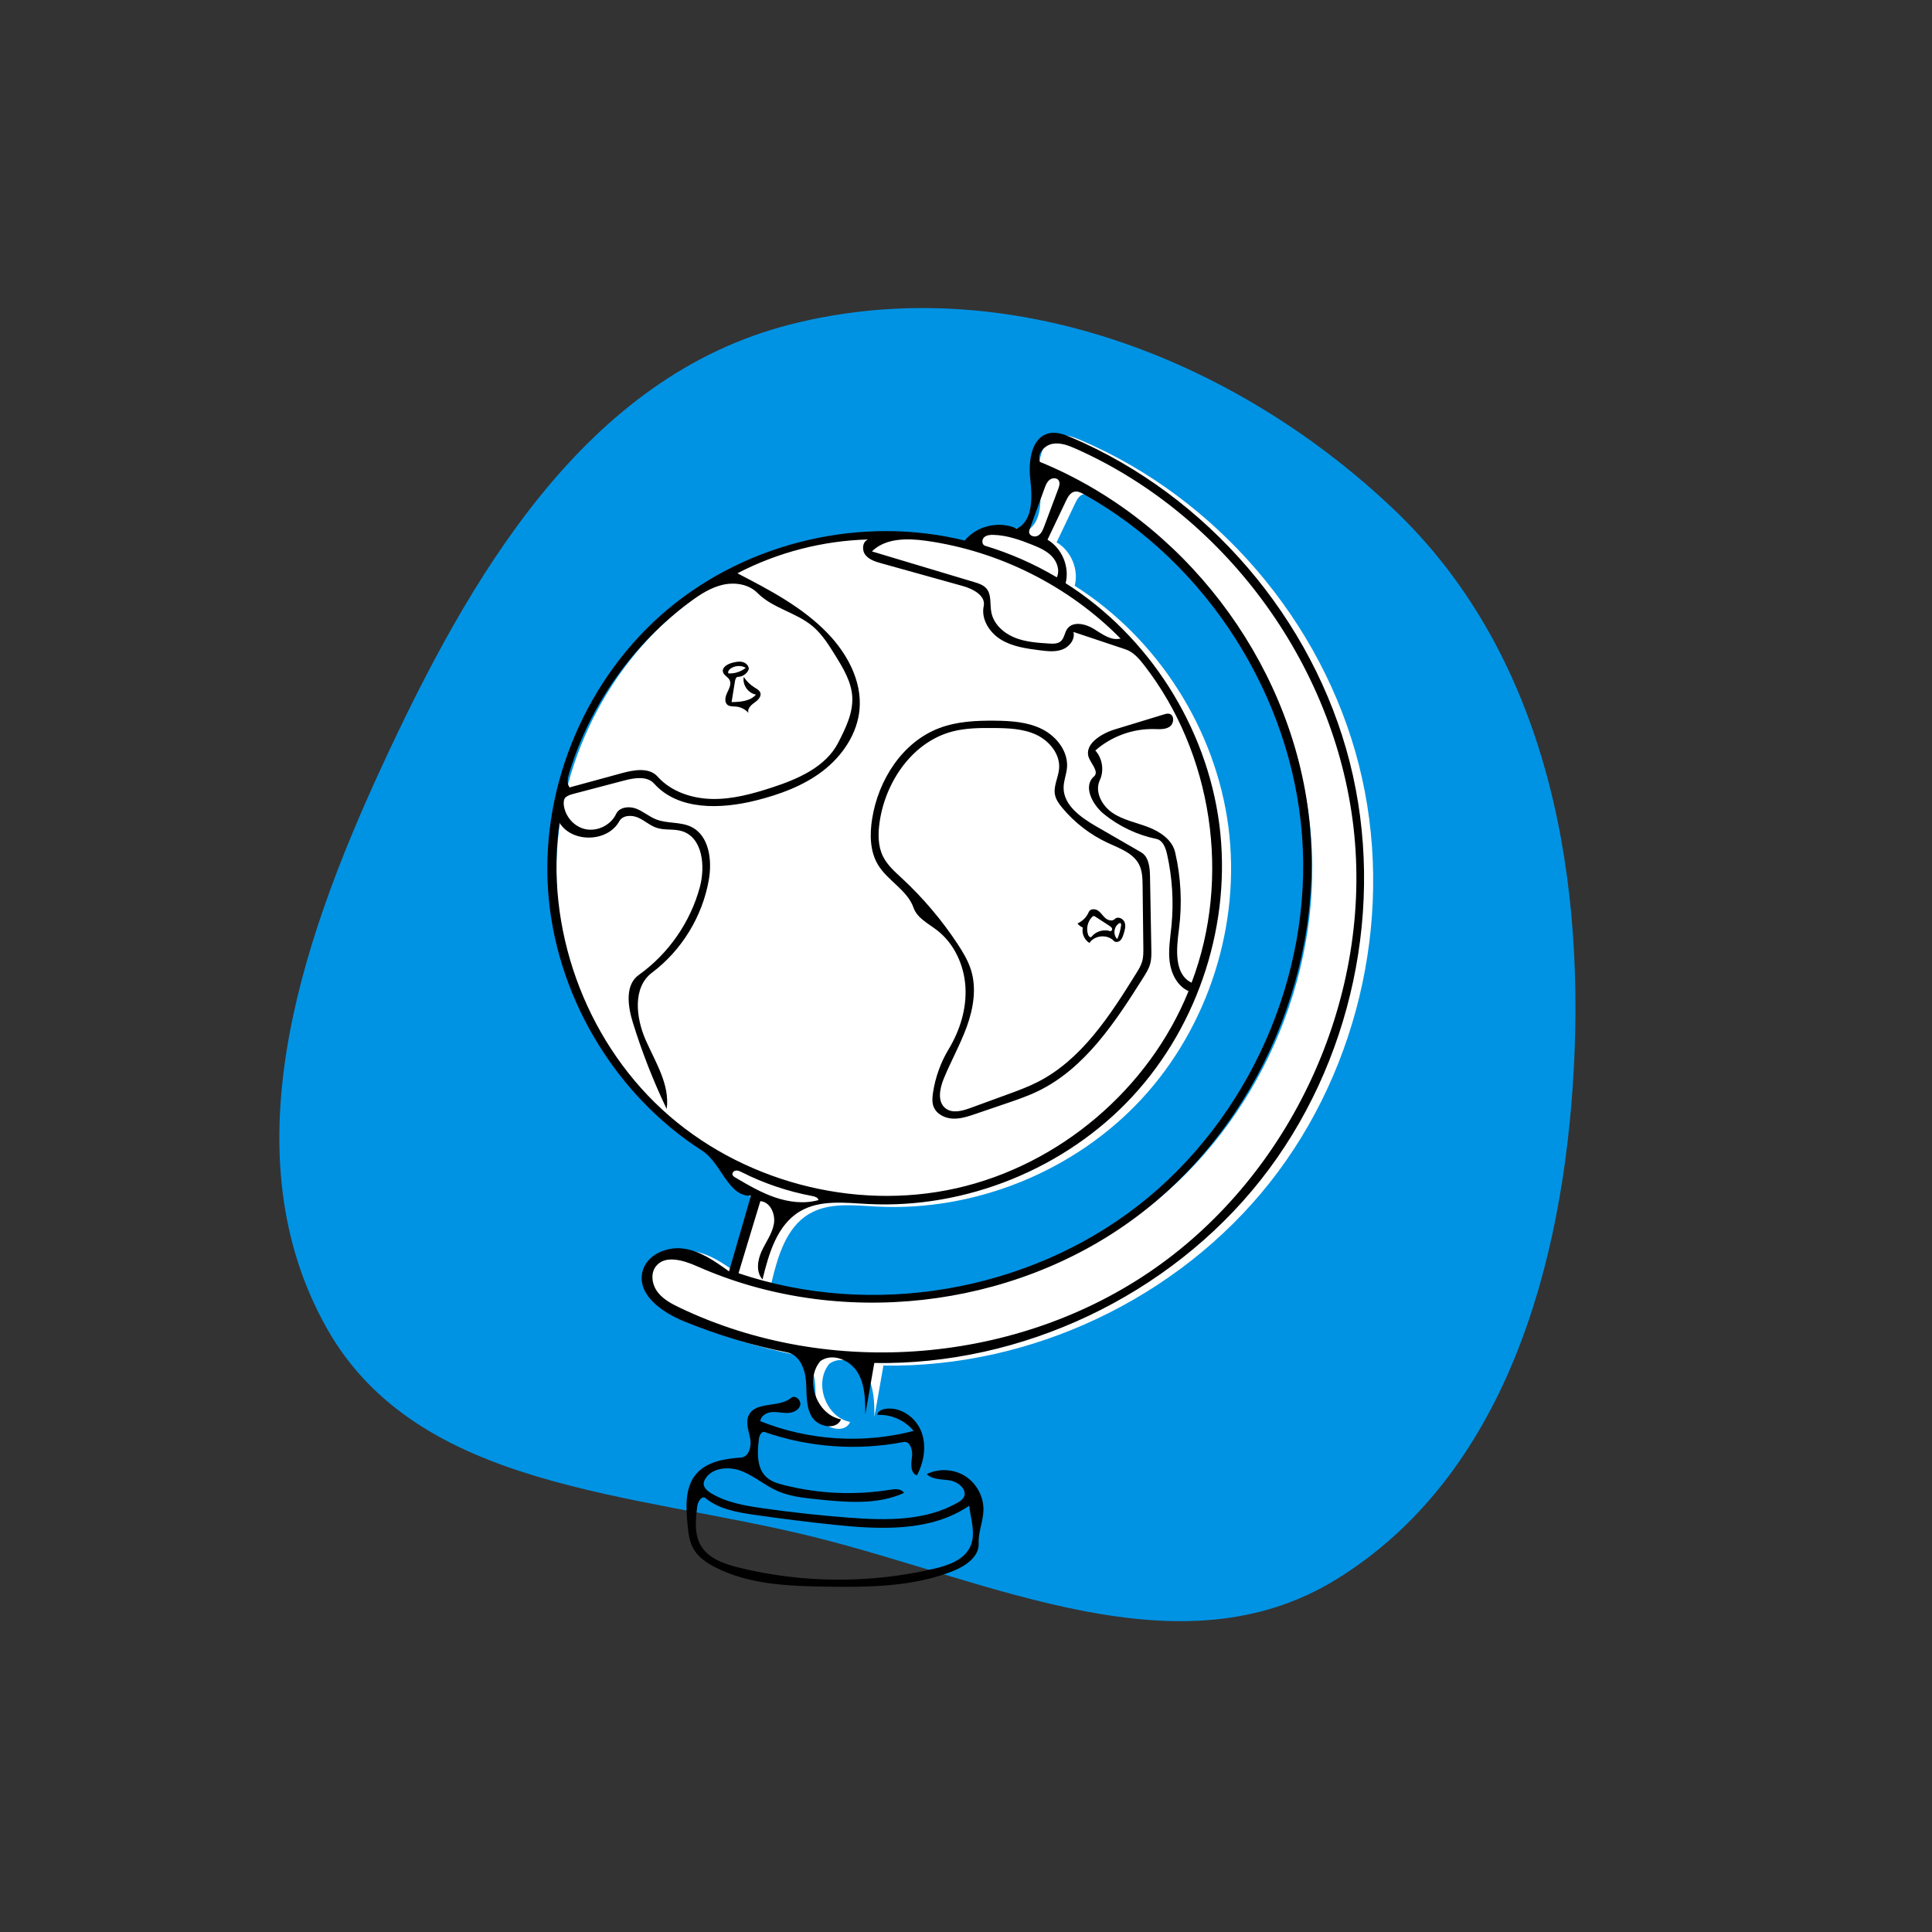 <svg width="612" height="612" viewBox="0 0 612 612" fill="none" xmlns="http://www.w3.org/2000/svg">
<rect x="0" y="0" width="612" height="612" fill="#333333" stroke="none"/>
<path fill-rule="evenodd" clip-rule="evenodd" d="M441.418 161.264C488.783 206.235 502.013 273.301 498.536 338.506C495.203 400.987 476.59 467.441 423.337 500.277C373.799 530.822 314.386 500.942 257.895 486.887C200.725 472.663 132.369 472.049 103.489 420.699C72.81 366.15 94.574 299.925 120.801 243.122C148.871 182.328 185.387 119.361 250.273 102.795C318.182 85.457 390.579 112.995 441.418 161.264Z" fill="#0093E4"/>
<g clip-path="url(#clip0_13_937)">
<path d="M335.232 138.054C337.62 137.534 340.063 138.455 342.311 139.413C385.328 157.742 418.892 196.895 430.432 242.208C441.971 287.521 431.222 337.96 402.211 374.632C373.2 411.303 326.588 433.37 279.836 432.568C278.886 437.998 277.935 443.428 276.985 448.859C276.984 444.257 276.91 439.386 274.495 435.468C272.081 431.55 266.423 429.255 262.725 431.994C257.673 438.028 261.578 448.963 269.309 450.431C267.797 453.978 261.965 452.873 260.005 449.553C258.045 446.233 258.49 442.098 258.188 438.254C257.886 434.41 256.112 429.99 252.33 429.236C241.105 426.997 230.095 423.681 219.5 419.347C212.644 416.543 204.741 411.034 206.347 403.803C207.534 398.461 213.855 395.601 219.279 396.319C224.703 397.038 229.383 400.346 233.816 403.553C236.129 395.562 238.441 387.571 240.754 379.579C233.475 379.917 231.432 369.252 225.299 365.318C197.24 347.317 178.536 315.499 176.453 282.228C174.37 248.956 188.961 215.054 214.555 193.695C240.15 172.335 276.115 164.046 308.477 172.048C312.317 167.324 319.495 165.689 325.002 168.282C330.151 165.655 329.888 158.367 329.241 152.622C328.594 146.878 329.584 139.286 335.232 138.054ZM244.423 406.103C242.304 403.755 244.384 405.143 244.384 405.143L244.423 406.367V406.927C244.423 406.927 239.285 404.938 236.817 404.133C279.022 418.39 328.138 410.096 363.321 382.771C398.505 355.446 418.698 309.912 415.333 265.492C411.967 221.071 385.143 179.099 346.244 157.388C345.316 156.87 344.277 156.346 343.239 156.571C341.905 156.861 341.148 158.235 340.562 159.468C338.609 163.575 336.657 167.682 334.704 171.789C339.304 174.49 341.762 180.39 340.44 185.558C366.763 202.241 385.094 230.985 389.118 261.889C393.143 292.793 382.786 325.272 361.614 348.142C340.442 371.011 308.856 383.837 277.733 382.202C270.439 381.819 262.583 380.809 256.298 384.53C249.031 388.832 246.421 397.898 244.423 406.103Z" fill="white"/>
<path d="M233.772 214.41C233.18 214.418 232.924 215.152 232.829 215.736C232.468 217.96 232.106 220.184 231.745 222.408C234.525 222.351 237.659 222.136 239.468 220.024C236.977 219.604 235.115 216.912 235.601 214.434C236.487 215.802 237.684 216.968 239.076 217.816C239.769 218.239 240.57 218.652 240.841 219.417C241.289 220.682 240.029 221.852 238.93 222.623C237.831 223.393 236.602 224.621 237.121 225.859C236.104 224.687 234.616 223.936 233.069 223.815C232.184 223.746 231.205 223.849 230.496 223.313C229.355 222.45 229.745 220.653 230.375 219.368C231.006 218.083 231.774 216.559 231.066 215.315C230.537 214.383 229.297 213.924 229.018 212.889C228.611 211.381 230.478 210.329 231.992 209.943C233.045 209.674 234.154 209.436 235.209 209.697C236.264 209.959 237.236 210.875 237.196 211.961C236.695 213.368 235.265 214.39 233.772 214.41ZM236.241 211.531C234.729 210.675 232.714 210.811 231.332 211.862C230.878 212.207 230.464 212.811 230.739 213.311C232.709 213.436 234.718 212.786 236.241 211.531Z" fill="black"/>
<path d="M342.999 293.806C342.334 293.543 341.743 293.094 341.312 292.523C342.918 291.822 344.235 290.483 344.909 288.866C345.338 287.837 346.874 287.819 347.797 288.443C348.721 289.068 349.297 290.088 350.137 290.821C350.977 291.554 352.376 291.921 353.146 291.115C354.043 290.175 355.786 290.933 356.243 292.15C356.699 293.367 356.298 294.719 355.896 295.955C355.662 296.673 355.407 297.425 354.848 297.933C354.29 298.44 353.325 298.586 352.809 298.035C350.781 295.873 346.734 296.224 345.109 298.703C343.484 297.724 342.594 295.66 342.999 293.806ZM345.932 290.471C344.48 291.938 343.988 294.275 344.725 296.203C344.894 296.647 345.463 297.119 345.757 296.746C347.105 295.029 349.563 294.278 351.641 294.948C352.034 295.075 352.383 294.555 352.271 294.158C352.159 293.761 351.787 293.502 351.441 293.277C349.957 292.313 348.473 291.349 346.989 290.384C346.817 290.272 346.626 290.155 346.421 290.175C346.228 290.195 346.068 290.332 345.932 290.471ZM353.923 297.464C354.528 296.073 354.939 294.597 355.138 293.092C355.183 292.76 355.019 292.26 354.708 292.388C352.872 293.238 352.429 296.099 353.923 297.464Z" fill="black"/>
<path d="M296.781 294.643C294.024 292.523 290.531 290.824 289.381 287.541C287.426 281.96 281.224 279.042 278.154 273.987C275.562 269.719 275.483 264.374 276.257 259.441C278.197 247.081 285.838 235.061 297.541 230.637C303.125 228.525 309.22 228.231 315.19 228.292C320.327 228.345 325.638 228.689 330.215 231.023C334.792 233.358 338.467 238.163 337.985 243.278C337.791 245.337 336.955 247.311 336.917 249.378C336.811 255.042 342.36 258.947 347.266 261.78C351.997 264.512 356.729 267.244 361.46 269.976C363.901 271.386 364.235 274.712 364.287 277.53C364.427 285.239 364.567 292.948 364.708 300.657C364.736 302.198 364.761 303.762 364.363 305.251C363.934 306.857 363.034 308.291 362.147 309.698C353.304 323.718 343.708 338.429 328.787 345.647C325.52 347.228 322.076 348.402 318.641 349.573C315.432 350.667 312.222 351.761 309.013 352.855C306.642 353.663 304.198 354.482 301.697 354.34C299.196 354.198 296.593 352.861 295.715 350.515C295.205 349.153 295.327 347.642 295.541 346.204C296.266 341.306 297.971 336.555 300.526 332.314C304.091 326.395 306.233 319.494 305.818 312.597C305.404 305.701 302.258 298.855 296.781 294.643ZM285.796 278.301C292.44 284.48 298.343 291.455 303.34 299.029C305.061 301.638 306.691 304.353 307.609 307.34C309.389 313.133 308.331 319.453 306.274 325.154C304.217 330.854 301.202 336.16 298.918 341.773C297.654 344.882 296.871 349.042 299.526 351.095C301.709 352.785 304.845 351.908 307.438 350.96C311.328 349.538 315.218 348.117 319.107 346.695C322.335 345.515 325.572 344.332 328.636 342.777C342.64 335.67 351.607 321.7 359.901 308.363C360.651 307.156 361.411 305.929 361.801 304.561C362.207 303.139 362.193 301.636 362.175 300.157C362.098 293.636 362.021 287.115 361.944 280.594C361.917 278.299 361.868 275.912 360.83 273.866C358.98 270.216 354.663 268.742 350.95 267.021C345.379 264.44 340.396 260.601 336.478 255.873C335.468 254.655 334.502 253.321 334.191 251.769C333.638 249.01 335.252 246.299 335.492 243.496C335.884 238.905 332.42 234.679 328.243 232.735C324.065 230.792 319.304 230.65 314.696 230.613C310.328 230.578 305.905 230.614 301.679 231.717C289.093 235.003 280.481 247.551 278.633 260.426C278.109 264.079 278.07 267.965 279.703 271.274C281.083 274.071 283.512 276.177 285.796 278.301Z" fill="black"/>
<path d="M225.203 472.983C230.112 475.968 235.945 476.958 241.632 477.772C250.679 479.066 259.77 480.06 268.883 480.751C280.623 481.64 293.12 481.862 303.331 476.001C304.085 475.568 304.855 475.07 305.268 474.304C306.521 471.977 303.661 469.458 301.06 468.993C298.459 468.528 295.452 468.795 293.551 466.959C297.38 465.057 302.198 465.319 305.798 467.624C309.398 469.929 311.652 474.196 311.527 478.469C311.424 481.972 309.849 485.345 310.013 488.846C310.211 493.117 305.858 496.081 301.884 497.659C289.254 502.674 275.282 502.803 261.693 502.604C249.654 502.427 237.15 501.931 226.451 496.407C223.761 495.018 221.132 493.228 219.645 490.59C218.309 488.223 218.03 485.425 217.778 482.718C217.271 477.275 216.952 471.189 220.458 466.995C223.801 462.996 229.511 462.088 234.71 461.712C237.22 461.531 238.103 458.198 237.644 455.724C237.186 453.249 236.093 450.612 237.17 448.338C239.321 443.796 246.791 446.029 250.631 442.788C251.906 441.712 253.954 443.627 253.459 445.22C252.964 446.812 251.092 447.557 249.424 447.588C247.757 447.62 246.096 447.161 244.435 447.313C242.775 447.465 240.983 448.526 240.842 450.188C256.151 456.331 273.436 457.429 289.399 453.272C286.651 449.908 282.25 447.965 277.914 448.2C277.984 447.13 279.181 446.525 280.236 446.33C285.014 445.446 289.934 448.789 291.764 453.291C293.594 457.793 292.737 463.056 290.455 467.346C288.38 466.7 288.544 463.767 288.879 461.62C289.214 459.473 288.331 456.372 286.197 456.785C271.616 459.61 256.295 458.513 242.265 453.64C241.194 453.268 240.513 454.774 240.383 455.9C239.894 460.11 239.644 465.012 242.756 467.889C244.283 469.302 246.361 469.93 248.378 470.44C259.342 473.208 270.873 473.708 282.035 471.898C283.597 471.645 285.587 471.538 286.35 472.925C277.893 476.76 268.147 475.887 258.91 474.938C254.544 474.49 250.091 474.019 246.088 472.22C242.184 470.466 238.88 467.522 234.889 465.977C230.898 464.432 225.55 464.834 223.374 468.519C223.134 468.925 222.938 469.37 222.904 469.841C222.806 471.205 224.034 472.272 225.203 472.983ZM307.386 489.834C309.164 485.859 307.527 481.299 307.002 476.977C294.874 485.26 278.925 484.544 264.319 483.012C255.85 482.124 247.399 481.069 238.973 479.848C233.508 479.057 227.768 478.073 223.496 474.574C222.349 473.635 221.074 475.603 220.884 477.073C220.332 481.348 219.852 485.999 222.073 489.694C224.508 493.745 229.452 495.431 234.042 496.563C254.24 501.544 275.618 501.67 295.874 496.93C300.43 495.863 305.476 494.105 307.386 489.834Z" fill="black"/>
<path d="M332.348 137.238C334.735 136.718 337.179 137.639 339.426 138.597C382.444 156.926 416.008 196.079 427.547 241.392C439.087 286.706 428.338 337.144 399.327 373.816C370.315 410.487 323.704 432.554 276.952 431.752C276.001 437.182 275.051 442.613 274.101 448.043C274.099 443.441 274.026 438.57 271.611 434.652C269.197 430.734 263.539 428.439 259.841 431.178C254.788 437.212 258.693 448.147 266.425 449.615C264.913 453.162 259.081 452.057 257.121 448.737C255.161 445.417 255.606 441.282 255.303 437.438C255.001 433.594 253.227 429.174 249.446 428.42C238.221 426.181 227.21 422.865 216.616 418.531C209.759 415.727 201.856 410.218 203.463 402.987C204.65 397.645 210.97 394.785 216.395 395.503C221.819 396.222 226.498 399.53 230.932 402.737C233.244 394.746 235.557 386.755 237.869 378.763C230.591 379.101 228.548 368.436 222.415 364.502C194.356 346.501 175.651 314.683 173.569 281.412C171.486 248.14 186.076 214.238 211.671 192.879C237.265 171.519 273.231 163.23 305.593 171.232C309.433 166.508 316.611 164.873 322.118 167.466C327.267 164.839 327.004 157.551 326.357 151.806C325.71 146.062 326.7 138.47 332.348 137.238V137.238ZM377.454 311.291C390.069 278.141 384.138 238.597 362.352 210.606C360.774 208.579 358.991 206.518 356.554 205.704C351.048 203.863 345.543 202.023 340.037 200.183C340.635 202.505 338.777 204.888 336.535 205.737C334.293 206.586 331.801 206.298 329.423 205.996C325.186 205.456 320.813 204.862 317.155 202.658C313.496 200.455 310.723 196.19 311.608 192.012C312.316 188.674 308.225 186.535 304.938 185.619C296.358 183.227 287.778 180.835 279.198 178.443C277.327 177.922 275.326 177.316 274.131 175.786C272.936 174.255 273.171 171.51 275.011 170.888C260.632 171.272 246.351 174.965 233.588 181.601C243.763 186.875 254.131 192.29 262.096 200.529C268.344 206.992 273.04 215.654 272.283 224.61C271.626 232.37 266.894 239.388 260.73 244.148C254.567 248.909 247.075 251.646 239.522 253.545C228.378 256.346 214.878 256.787 207.211 248.229C204.98 245.739 200.994 246.384 197.761 247.234C192.306 248.669 186.852 250.103 181.397 251.537C180.127 251.871 178.589 252.52 178.546 253.832C178.415 257.813 181.365 261.682 185.238 262.609C189.111 263.537 193.494 261.424 195.18 257.815C196.196 255.642 199.258 255.302 201.502 256.153C203.745 257.005 205.602 258.673 207.834 259.555C211.371 260.951 215.523 260.251 218.944 261.912C224.65 264.682 225.623 272.454 224.534 278.703C222.514 290.301 215.938 301.043 206.527 308.117C200.352 312.759 201.424 322.381 204.532 329.454C207.639 336.527 212.261 343.639 211.182 351.289C206.944 342.427 203.355 333.256 200.454 323.872C198.854 318.695 197.938 311.976 202.351 308.832C211.727 302.152 218.684 292.149 221.684 281.035C223.483 274.373 222.588 265.275 215.985 263.273C213.425 262.496 210.595 263.073 208.053 262.241C205.924 261.544 204.219 259.932 202.175 259.016C200.131 258.1 197.253 258.179 196.175 260.142C192.5 266.83 181.221 267.103 177.226 260.602C172.587 293.726 185.134 328.789 209.735 351.451C234.335 374.112 270.309 383.744 302.942 376.406C335.574 369.069 363.963 344.966 376.495 313.955C373.013 312.403 371.041 308.554 370.531 304.776C370.022 300.997 370.701 297.175 371.078 293.381C371.836 285.751 371.36 278 369.676 270.519C369.223 268.508 368.335 266.166 366.315 265.749C360.254 264.498 354.503 261.773 349.694 257.877C346.042 254.917 342.976 249.05 346.53 245.973C348.186 244.539 345.836 242.177 344.98 240.161C343.173 235.905 348.707 232.409 353.13 231.059C358.316 229.477 363.501 227.895 368.687 226.313C369.247 226.142 369.84 225.97 370.409 226.109C372.062 226.512 371.946 229.182 370.555 230.162C369.164 231.142 367.308 230.983 365.606 230.943C358.84 230.782 352.045 233.258 346.968 237.735C349.226 240.232 349.808 244.112 348.381 247.161C346.663 250.832 349.101 255.287 352.472 257.537C355.844 259.787 359.957 260.555 363.741 262.008C367.525 263.461 371.339 266.044 372.255 269.992C374.111 277.992 374.515 286.326 373.441 294.467C372.631 300.612 371.872 308.597 377.454 311.291ZM241.539 405.287C239.419 402.939 239.943 399.216 241.264 396.343C242.586 393.469 244.582 390.838 245.141 387.725C245.7 384.612 244.013 380.728 240.86 380.486C238.551 388.096 236.242 395.707 233.933 403.317C276.138 417.574 325.253 409.28 360.437 381.955C395.621 354.63 415.814 309.096 412.448 264.676C409.083 220.255 382.259 178.283 343.36 156.572C342.432 156.054 341.393 155.53 340.355 155.755C339.021 156.045 338.264 157.419 337.678 158.652C335.725 162.759 333.773 166.866 331.82 170.973C336.42 173.674 338.877 179.574 337.556 184.742C363.879 201.425 382.209 230.169 386.234 261.073C390.259 291.977 379.902 324.456 358.73 347.326C337.557 370.195 305.971 383.021 274.849 381.386C267.555 381.003 259.699 379.993 253.414 383.714C246.147 388.016 243.537 397.082 241.539 405.287H241.539ZM340.907 142.196C338.507 141.126 335.896 140.098 333.318 140.609C330.74 141.12 328.45 143.851 329.389 146.306C374.581 164.756 408.316 208.715 414.447 257.141C420.577 305.567 398.86 356.547 359.692 385.676C320.523 414.805 265.451 420.932 220.837 401.126C216.504 399.202 210.589 397.403 207.73 401.185C205.971 403.513 206.56 406.993 208.335 409.31C210.109 411.627 212.798 413.034 215.433 414.289C263.025 436.969 322.645 432.004 365.83 401.763C409.015 371.522 434.068 317.194 429.029 264.715C423.99 212.236 389.057 163.667 340.907 142.196ZM180.426 249.433C185.979 247.917 191.532 246.401 197.085 244.885C200.915 243.839 205.658 243.037 208.303 245.998C212.575 250.779 219.19 252.966 225.6 253.088C232.01 253.209 238.305 251.483 244.403 249.502C252.714 246.802 261.568 242.993 265.546 235.212C267.884 230.639 270.286 225.781 269.968 220.655C269.676 215.93 267.111 211.689 264.619 207.664C262.525 204.282 260.377 200.837 257.317 198.295C252.096 193.958 244.721 192.666 239.95 187.838C237.192 185.047 232.812 184.367 228.986 185.235C225.16 186.104 221.778 188.298 218.621 190.628C200.521 203.982 186.879 223.274 180.321 244.79C179.852 246.33 179.46 248.145 180.426 249.433ZM338.052 199.233C339.825 196.685 343.827 197.572 346.467 199.204C349.108 200.835 351.952 203.044 354.959 202.273C338.538 185.617 316.54 174.557 293.377 171.31C287.381 170.469 280.506 170.416 276.196 174.669C286.982 177.904 297.768 181.139 308.553 184.374C309.972 184.8 311.47 185.275 312.442 186.393C314.151 188.359 313.54 191.346 314.015 193.907C314.699 197.598 317.8 200.471 321.265 201.914C324.731 203.358 328.557 203.614 332.304 203.853C333.606 203.936 335.057 203.972 336.041 203.114C337.149 202.148 337.212 200.44 338.052 199.233ZM334.777 182.885C335.785 180.681 334.877 177.976 333.203 176.223C331.529 174.47 329.233 173.473 326.983 172.571C323.039 170.989 318.947 169.546 314.699 169.431C313.634 169.403 312.463 169.501 311.698 170.243C310.934 170.985 311.005 172.564 312.024 172.872C319.975 175.277 327.633 178.647 334.777 182.885ZM257.274 378.859C249.543 377.417 242.017 374.875 234.996 371.332C234.415 371.039 233.797 370.731 233.149 370.792C232.502 370.853 231.862 371.459 232.026 372.088C232.137 372.515 232.55 372.78 232.93 373.004C236.967 375.377 241.038 377.766 245.466 379.286C249.895 380.806 254.763 381.415 259.273 380.158C259.122 379.323 258.108 379.015 257.274 378.859ZM335.342 152.158C334.735 151.269 333.312 151.333 332.471 152.004C331.629 152.676 331.224 153.74 330.856 154.752C329.317 158.981 327.778 163.21 326.239 167.44C326.097 167.828 325.954 168.234 325.999 168.645C326.132 169.838 327.827 170.271 328.854 169.649C329.882 169.027 330.37 167.82 330.791 166.696C332.27 162.751 333.749 158.807 335.228 154.862C335.558 153.982 335.872 152.934 335.342 152.158V152.158Z" fill="black"/>
</g>
<defs>
<clipPath id="clip0_13_937">
<rect width="365.568" height="365.568" fill="white" transform="translate(119.952 137.088)"/>
</clipPath>
</defs>
</svg>
